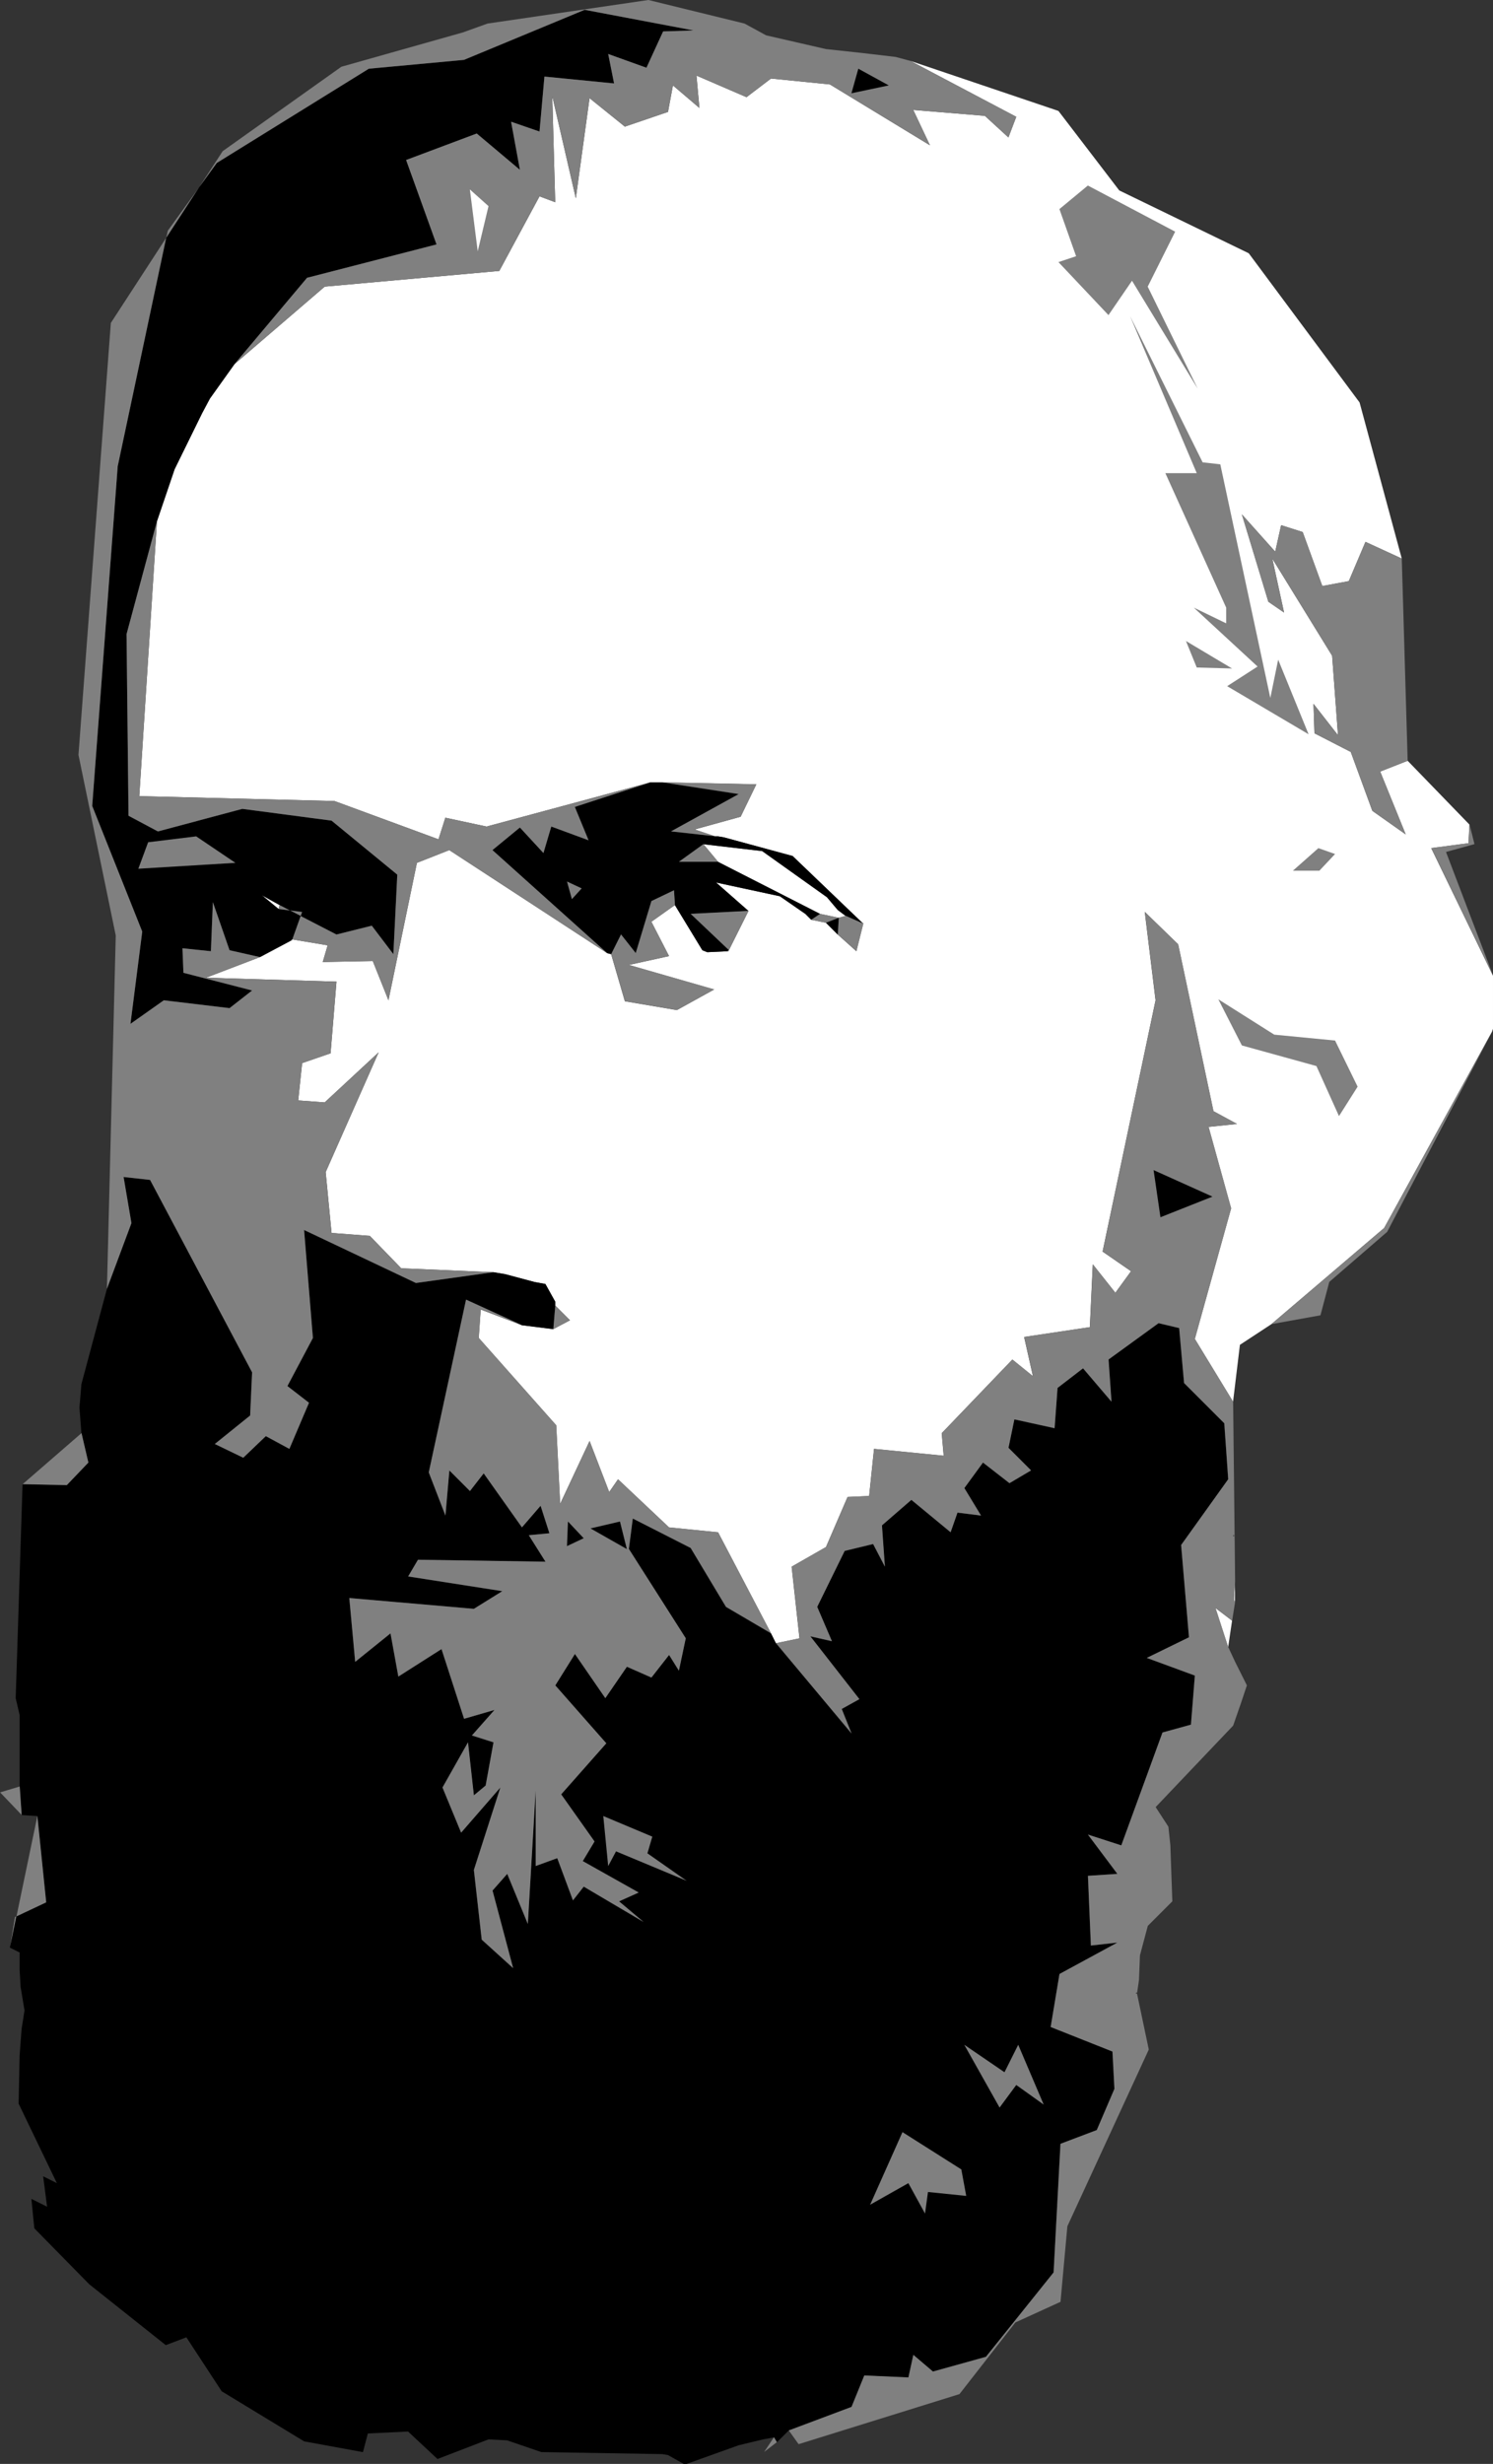 <?xml version="1.0" encoding="UTF-8" standalone="no"?>
<svg
   version="1.2"
   viewBox="0 0 1522 2510"
   width="1522"
   height="2510"
   id="svg1"
   sodipodi:docname="panneckoek2.svg"
   inkscape:version="1.4 (86a8ad7, 2024-10-11)"
   xmlns:inkscape="http://www.inkscape.org/namespaces/inkscape"
   xmlns:sodipodi="http://sodipodi.sourceforge.net/DTD/sodipodi-0.dtd"
   xmlns="http://www.w3.org/2000/svg"
   xmlns:svg="http://www.w3.org/2000/svg">
  <rect x="0" y="0" width="1522" height="2510" fill="#333333" stroke="none"/>
  <defs
     id="defs1" />
  <sodipodi:namedview
     id="namedview1"
     pagecolor="#505050"
     bordercolor="#eeeeee"
     borderopacity="1"
     inkscape:showpageshadow="0"
     inkscape:pageopacity="0"
     inkscape:pagecheckerboard="0"
     inkscape:deskcolor="#505050"
     inkscape:zoom="0.32868526"
     inkscape:cx="762.12727"
     inkscape:cy="1258.0424"
     inkscape:window-width="1920"
     inkscape:window-height="1027"
     inkscape:window-x="1912"
     inkscape:window-y="-8"
     inkscape:window-maximized="1"
     inkscape:current-layer="svg1" />
  <title
     id="title1">portret2</title>
  <style
     id="style1">
		.s0 { opacity: 1;fill: #ffffff } 
		.s1 { fill: #000000 } 
		.s2 { opacity: 1;fill: #7f7f7f } 
		.s3 { opacity: 1;fill: #000000 } 
	</style>
  <g
     id="Folder 2 copy">
    <path
       id="Path 0"
       fill-rule="evenodd"
       class="s0"
       d="m239 371l92-79 178-16 41-76 16 6-3-108 24 104 14-102 36 29 44-15 5-27 27 23-3-33 51 22 25-19 60 6 102 62-17-36 73 6 24 22 8-21-108-57 151 51 62 81 132 64 113 152 43 159-37-17-17 40-27 5-20-55-22-7-6 27-34-38 27 89 16 11-12-55 61 99 6 81-25-32 1 30 37 19 22 60 34 24-26-64 28-11 63 65-1 19-38 5 63 130v54l-1 3-110 200-115 98-32 21-7 58-39-64 37-133-23-83 29-3-24-13-36-170-34-33 11 90-54 256 29 20-16 22-23-29-3 64-67 10 9 40-21-17-72 75 2 23-71-7-5 48-22 1-22 51-35 20 8 73-24 5-5-10-54-103-50-5-52-49-9 13-20-52-30 64-4-80-79-89 2-29 42 16 32 4 17-9-15-15v-4l-10-18-11-2-30-8-12-2-94-4-32-33-39-3-6-62 54-122-55 51-27-2 4-38 29-10 6-73-133-4 55-21 32-17 1-1 36 6-5 17 51-1 16 40 29-140 33-13 161 105 4 1 14 48 53 9 38-21-87-25 41-9-18-35 24-17 28 46 5 2 21-1 1-1 20-40-33-29 65 14 26 18 6 6 15 3 12 12 19 17 7-28-1-1-71-68-70-19-6-1h-3l-21-7 47-13 16-33-96-2h-12l-167 45-42-9-7 22-106-39-199-5 18-280 18-53 28-57 8-15zm478 489l60 7 66 47 11 13 8 6-7 2-19-4-104-53zm-433 66l-17-14 18 10zm974 702l1-17v21l-1-2zm-6 50l-13-40 17 13z"
       style="fill:#ffffff" />
    <path
       id="Path 1"
       fill-rule="evenodd"
       class="s1"
       d="m265 975l-31-7-17-49-2 50-29-3 1 25 70 18-23 18-67-8-34 24 12-94-51-128 26-346 51-240 50-69 155-96 97-9 123-51 111 21-31 1-17 37-39-14 6 30-71-7-5 56-29-10 9 49-44-37-72 27 31 86-132 34-74 88-25 35-8 15-28 57-18 53-31 115 2 185 30 16 86-23 91 12 67 55-4 81-22-29-36 9-36.5-18.9-8.5 23.9-1 1zm20-53l-18-10 17 14 11.5 1.4zm334 49l-117-105 28-23 24 26 8-27 38 14-14-34 77-25h12l78 12-69 38 45 5h3l6 1 70 19 71 68 1 1-18-8-8-6-11-13-66-47-60-7-25 18h40l104 53-9 6-6-6-26-18-65-14 33 29-59 3 39 37-1 1-21 1-5-2-28-46-1-15-23 11-16 53-15-19-10 20zm223-31l13-5-1 17zm-733 373l25-67-8-47 27 3 104 196-2 44-36 29 29 14 23-22 24 13 20-47-22-17 26-49-9-110 114 54 79-11 12 2 30 8 11 2 10 18v4l-2 24-32-4-57-26-38 176 17 44 4-46 21 21 14-18 39 55 19-22 9 28-21 2 17 27-130-2-10 17 96 15-29 18-127-11 6 65 36-29 8 44 44-28 23 71 31-9-23 26 22 7-8 44-12 10-6-54-26 46 19 46 40-46-27 84 8 71 32 29-21-79 15-17 21 51 8-136v77l22-8 16 43 11-14 61 36-25-21 20-9-57-32 12-20-34-48 46-52-52-59 20-32 31 45 22-32 25 11 18-23 10 16 7-33-58-91 4-31 59 30 36 60 46 27 5 10 77 92-10-25 18-10-50-64 22 5-15-35 28-57 29-7 12 23-3-42 30-26 40 33 7-20 24 3-17-28 19-26 27 21 22-13-23-23 6-29 41 9 3-41 26-20 29 34-3-43 51-37 21 5 5 56 41 41 4 57-48 67 8 94-43 21 49 18-4 50-29 8-42 115-34-11 30 40-30 2 3 71 27-3-59 32-9 54 63 25 2 38-18 42-37 14-7 131-69 86-54 15-20-17-5 23-45-2-13 32-64 24-12 12-3-5-11 2-25 6-53 19h-3l-16-9-6-1-121-2h-2l-35-12-19-1-52 20-30-28-41 2-5 19-60-11-84-51-36-55-21 8-78-62-56-57-3-30 16 8-4-31 14 7-39-81 1-49 2-27 3-19-4-24-1-17v-18l-10-5 5-31 32-15-9-88-16-1-2-29v-73l-4-17 7-218 45 1 22-23-7-30-2-26 2-24z"
       style="fill:#000000" />
    <path
       id="Path 2"
       fill-rule="evenodd"
       class="s2"
       d="m497 24l164-24 98 24 22 12 61 14 37 4 34 4 15 4 108 57-8 21-24-22-73-6 17 36-102-62-60-6-25 19-51-22 3 33-27-23-5 27-44 15-36-29-14 102-24-104 3 108-16-6-41 76-178 16-92 79 74-88 132-34-31-86 72-27 44 37-9-49 29 10 5-56 71 7-6-30 39 14 17-37 31-1-111-21-123 51-97 9-155 96-18 24.8 24-36.8 121-86 124-35zm-294 166.8l-33.6 51.6 1.6-7.4zm-83 284.2l-26 346 51 128-12 94 34-24 67 8 23-18-70-18-1-25 29 3 2-50 17 49 31 7-55 21 133 4-6 73-29 10-4 38 27 2 55-51-54 122 6 62 39 3 32 33 94 4-79 11-114-54 9 110-26 49 22 17-20 47-24-13-23 22-29-14 36-29 2-44-104-196-27-3 8 47-25 67 9-360-38-184 33-440 56.4-86.7zm1315 300l-28 11 26 64-34-24-22-60-37-19-1-30 25 32-6-81-61-99 12 55-16-11-27-89 34 38 6-27 22 7 20 55 27-5 17-40 37 17zm-1150 147l10.5 5.5-11.5-1.5zm58 30l36-9 22 29 4-81-67-55-91-12-86 23-30-16-2-185 31-115-18 280 199 5 106 39 7-22 42 9 167-45-77 25 14 34-38-14-8 27-24-26-28 23 117 105-161-105-33 13-29 140-16-40-51 1 5-17-36-6 8.5-23.8zm-36.4-18.9l-11-5.7 12.4 1.6zm368.5-136.2l96 2-16 33-47 13 21 7-45-5 69-38zm847 197l-63-130 38-5 1-19 5 20-29 8zm-790-116h-40l25-18zm-109 94l10-20 15 19 16-53 23-11 1 15-24 17 18 35-41 9 87 25-38 21-53-9zm120-4l-39-37 59-3zm48 706l24-5-8-73 35-20 22-51 22-1 5-48 71 7-2-23 72-75 21 17-9-40 67-10 3-64 23 29 16-22-29-20 54-256-11-90 34 33 36 170 24 13-29 3 23 83-37 133 39 64 2 183-1 17v2l1 2-3 19-17-13 13 40 7 15 12 24-6 18-8 23-79 83 13 20 2 19 2 57-25 25-8 30-1 25-2 14 12 57-83 180-7 77-46 21-57 73-164 51-10-14 64-24 13-32 45 2 5-23 20 17 54-15 69-86 7-131 37-14 18-42-2-38-63-25 9-54 59-32-27 3-3-71 30-2-30-40 34 11 42-115 29-8 4-50-49-18 43-21-8-94 48-67-4-57-41-41-5-56-21-5-51 37 3 43-29-34-26 20-3 41-41-9-6 29 23 23-22 13-27-21-19 26 17 28-24-3-7 20-40-33-30 26 3 42-12-23-29 7-28 57 15 35-22-5 50 64-18 10 10 25zm466-109h1v-1h-1zm-99 466h1v-1h-1zm-331-1094l9-6 19 4-13 5zm28-2l7-2 18 8-7 28-19-17zm441 414l115-98 110-200-107 204-59 51-9 34zm-510 315l-46-27-36-60-59-30-4 31 58 91-7 33-10-16-18 23-25-11-22 32-31-45-20 32 52 59-46 52 34 48-12 20 57 32-20 9 25 21-61-36-11 14-16-43-22 8v-77l-8 136-21-51-15 17 21 79-32-29-8-71 27-84-40 46-19-46 26-46 6 54 12-10 8-44-22-7 23-26-31 9-23-71-44 28-8-44-36 29-6-65 127 11 29-18-96-15 10-17 130 2-17-27 21-2-9-28-19 22-39-55-14 18-21-21-4 46-17-44 38-176 57 26-42-16-2 29 79 89 4 80 30-64 20 52 9-13 52 49 50 5zm-222-310l2-24 15 15zm-541 158l60-52 7 30-22 23zm-1 337l-22-23 20-6zm16 1l9 88-30.3 14.3zm-21.4 102.2l-6.6 31.8 5-31zm775.3 535.7l-13 10 10-15z"
       style="fill:#808080" />
    <path
       id="Path 3"
       class="s0"
       d="m479 193l19 17-11 46z"
       style="fill:#ffffff" />
    <path
       id="Path 4"
       fill-rule="evenodd"
       class="s3"
       d="m875 70l31 17-38 8zm301 1122l60 27-53 21zm-597 358l16 17-17 8zm53 0l7 28-37-21z"
       style="fill:#000000" />
    <path
       id="Path 5"
       fill-rule="evenodd"
       class="s2"
       d="m1109 189l89 47-28 56 51 104-67-110-24 35-51-54 18-6-17-48zm43 133l74 149 18 2 51 238 8-39 31 76-83-49 31-20-65-60 33 16v-16l-62-137h32zm57 331l47 28-36-1zm-1009 199l40 27-99 6 10-27zm1144 12l17 6-16 17h-27zm-766 34l15 7-10 11zm301 42h1v1h-1zm-582 17h1v1h-1zm445 11h1v1h-1zm500 50l57 36 62 6 23 47-19 30-23-51-76-21zm-627 832l50 21-5 17 40 28-72-30-8 15zm368 233l41 28 14-28 26 61-28-20-17 23zm-63 89l60 38 5 27-39-4-3 22-17-31-39 22z"
       style="fill:#808080" />
  </g>
</svg>
